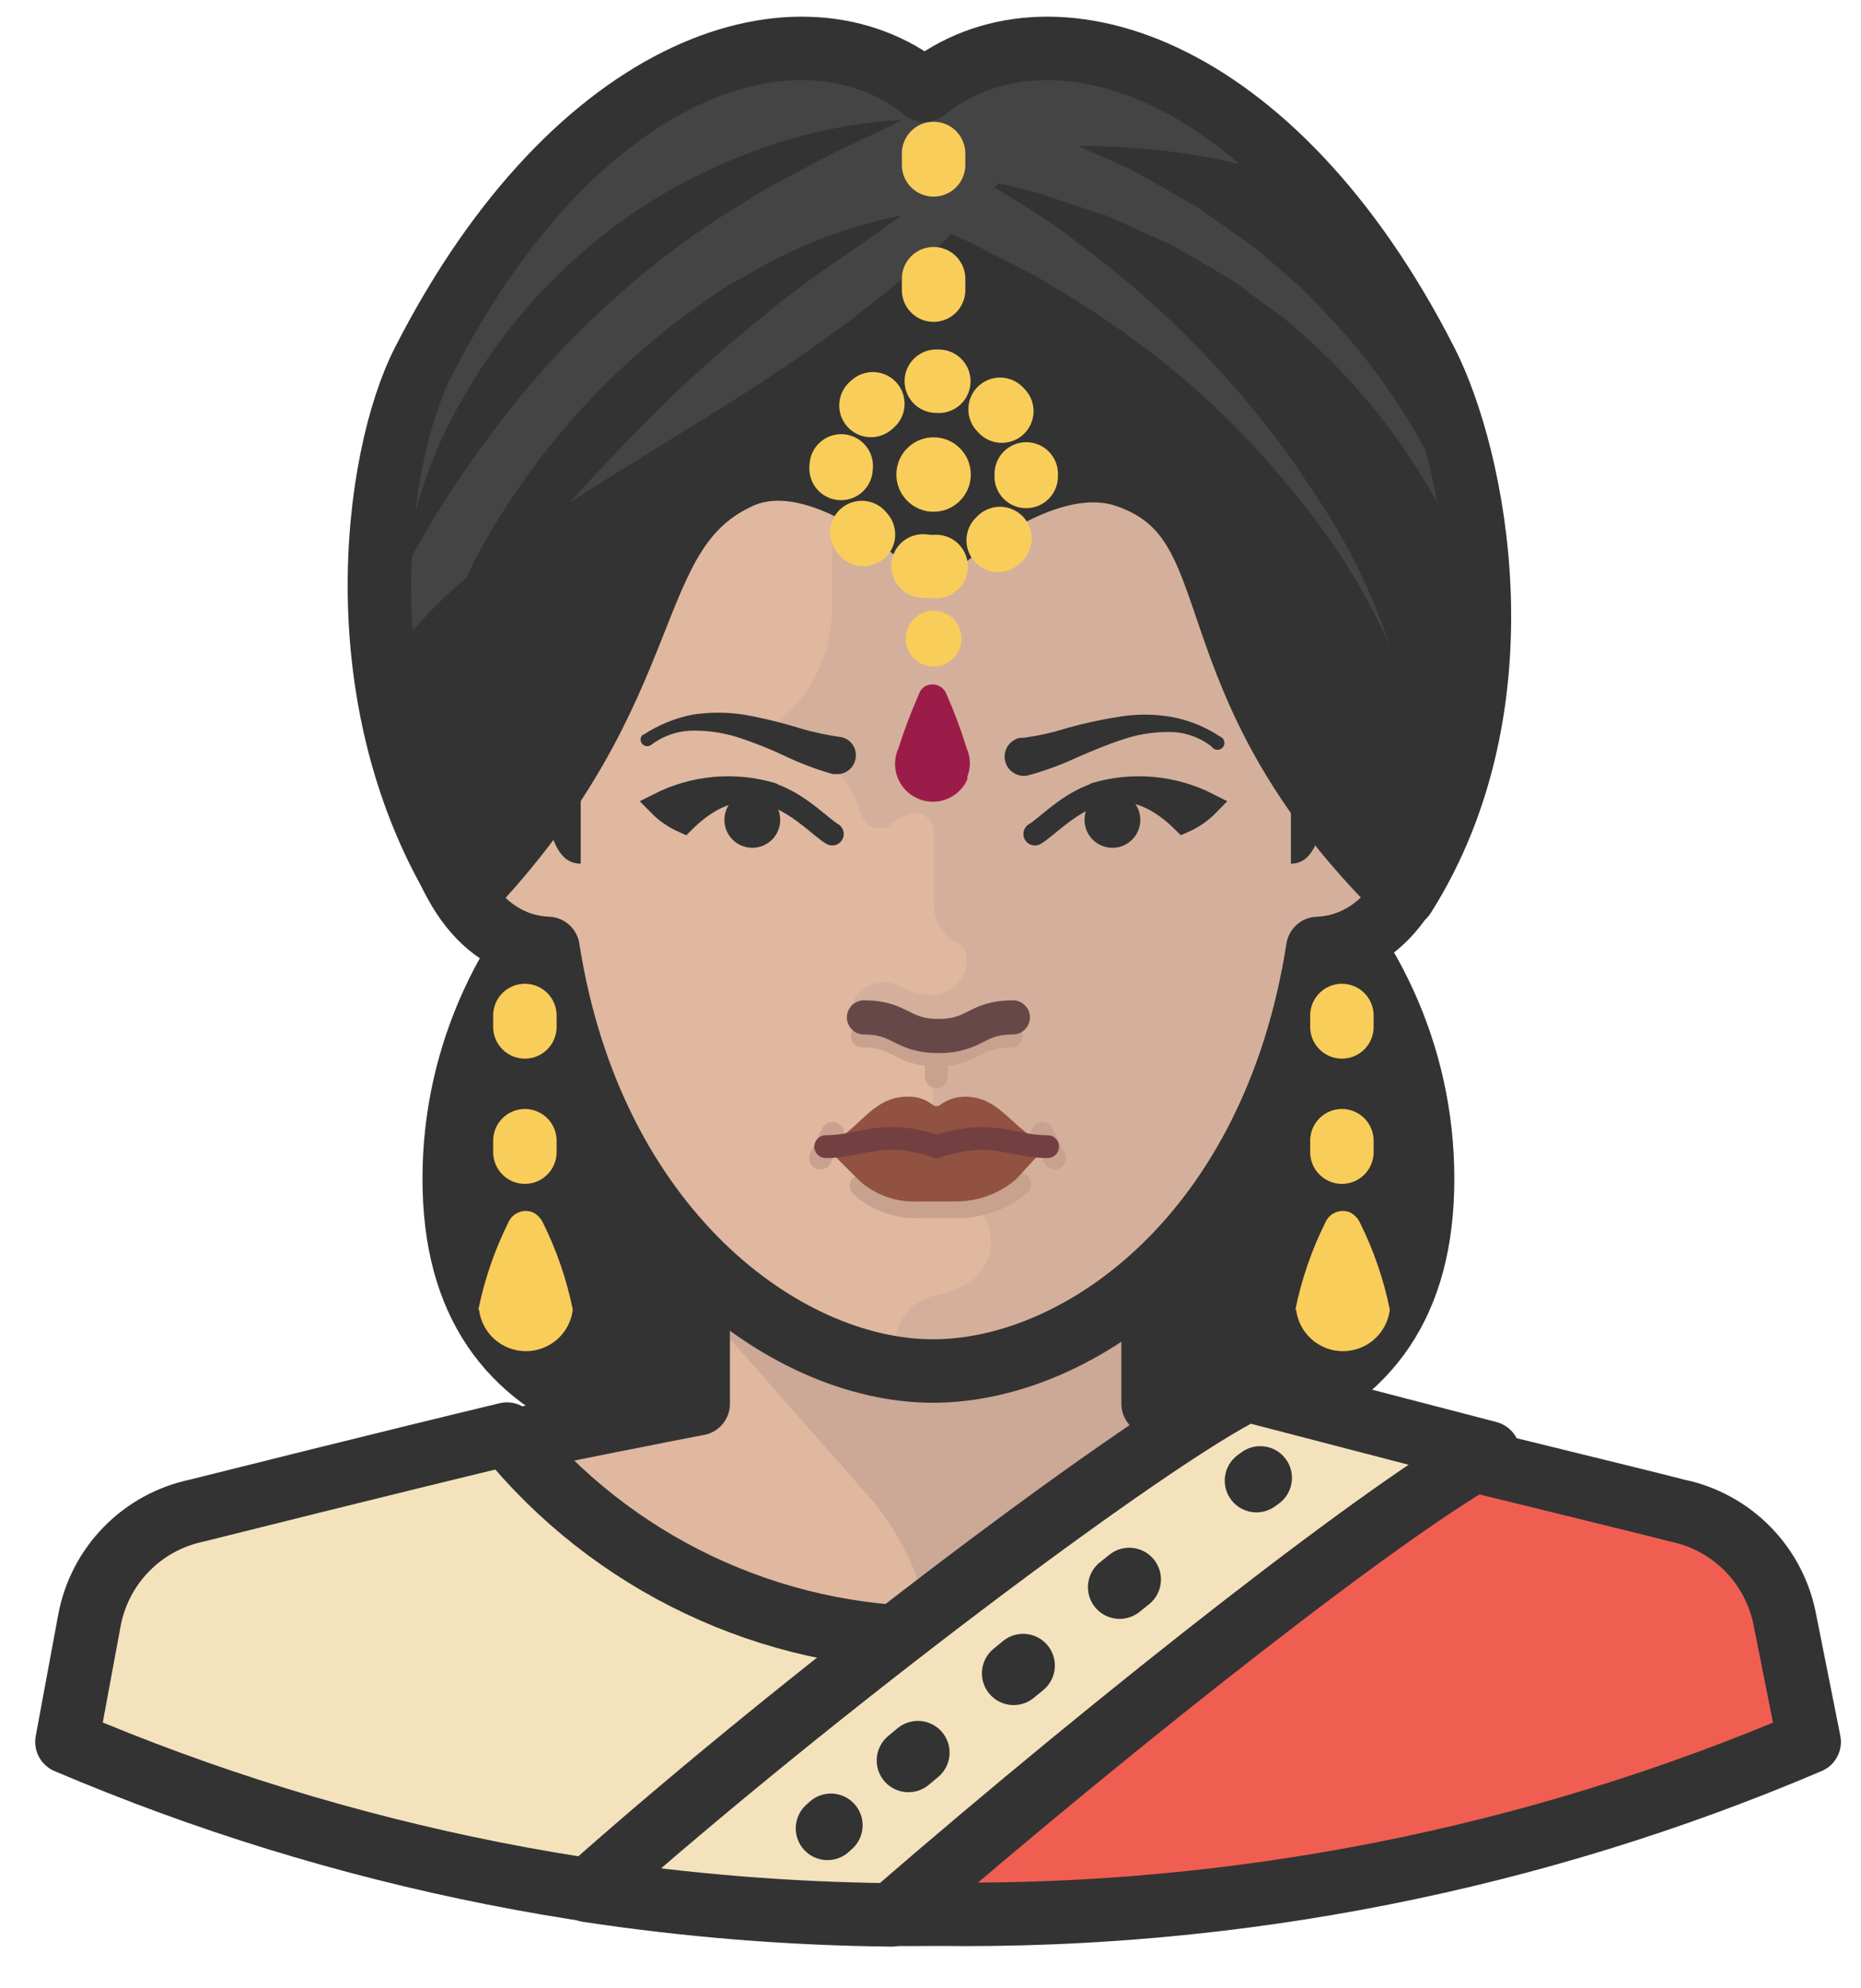 <svg width="44" height="47" viewBox="0 0 44 47" fill="none" xmlns="http://www.w3.org/2000/svg">
<path d="M33.259 27.862C33.259 33.565 28.305 33.891 22.195 33.891C16.084 33.891 11.115 33.524 11.115 27.862C11.115 22.199 16.076 17.637 22.195 17.637C28.314 17.637 33.259 22.183 33.259 27.862Z" fill="#333333"/>
<path d="M24.37 17.792C18.301 17.792 13.355 22.403 13.355 28.033C13.355 31.943 15.694 33.328 19.156 33.817H22.195C28.305 33.817 33.275 33.451 33.275 27.788C33.259 22.875 29.438 18.72 24.37 17.792Z" fill="#333333"/>
<path d="M33.259 27.862C33.259 33.565 28.305 33.891 22.195 33.891C16.084 33.891 11.115 33.524 11.115 27.862C11.115 22.199 16.076 17.637 22.195 17.637C28.314 17.637 33.259 22.183 33.259 27.862Z" stroke="#333333" stroke-width="2.252" stroke-linejoin="round"/>
<path d="M38.709 35.447C28.232 33.361 27.262 33.182 27.262 33.182V27.813H16.508V33.182C16.508 33.182 15.579 33.353 5.102 35.447C1.721 36.302 1.484 39.439 1.191 40.905C7.274 43.652 13.845 45.153 20.517 45.321C28.078 45.533 35.592 44.06 42.514 41.011C42.392 39.512 42.237 36.343 38.709 35.447Z" fill="#DFB89F"/>
<path d="M42.539 41.011C42.392 39.512 42.237 36.335 38.709 35.447C28.232 33.361 27.263 33.182 27.263 33.182V27.813H16.508V30.477L16.81 31.137L20.671 35.52C21.663 36.764 22.174 38.322 22.113 39.911C22.113 39.911 22.113 42.453 22.113 45.313C29.146 45.302 36.099 43.837 42.539 41.011Z" fill="#CCA896"/>
<path d="M28.477 33.418L27.263 33.182V30.371" stroke="#333333" stroke-width="1.5" stroke-linecap="round" stroke-linejoin="round"/>
<path d="M31.654 14.753C31.654 14.451 31.654 13.123 31.654 12.838C31.646 7.665 29.764 2.776 22.056 2.776C14.349 2.776 12.467 7.665 12.467 12.838C12.467 13.139 12.467 14.467 12.467 14.753C10.838 14.753 9.811 16.382 10.08 18.59C10.308 20.448 11.196 22.346 12.956 22.419C13.991 29.051 18.545 32.408 22.056 32.408C25.568 32.408 30.106 29.149 31.157 22.419C32.925 22.346 33.805 20.448 34.033 18.59C34.318 16.39 33.316 14.753 31.654 14.753Z" fill="#DFB89F"/>
<path d="M31.654 14.753C31.654 14.451 31.654 13.123 31.654 12.838C31.646 7.665 29.764 2.776 22.056 2.776C21.257 2.774 20.459 2.834 19.669 2.955V14.394C19.669 14.871 19.57 15.342 19.378 15.778C19.185 16.215 18.905 16.606 18.553 16.928C18.499 16.976 18.458 17.037 18.437 17.106C18.415 17.175 18.413 17.249 18.431 17.319C18.449 17.389 18.485 17.452 18.537 17.503C18.589 17.553 18.654 17.588 18.724 17.604C19.116 17.706 19.474 17.911 19.761 18.197C20.047 18.484 20.252 18.841 20.354 19.234C20.37 19.306 20.405 19.373 20.454 19.428C20.503 19.484 20.564 19.526 20.634 19.552C20.703 19.578 20.778 19.586 20.851 19.576C20.925 19.566 20.994 19.538 21.054 19.494C21.192 19.378 21.353 19.291 21.527 19.242C21.593 19.224 21.662 19.222 21.728 19.235C21.795 19.249 21.858 19.278 21.911 19.32C21.965 19.361 22.008 19.415 22.038 19.477C22.067 19.538 22.082 19.605 22.081 19.674V21.466C22.091 21.638 22.147 21.804 22.243 21.948C22.339 22.091 22.471 22.206 22.627 22.281C23.132 22.558 22.765 23.511 22.081 23.511C21.795 23.523 21.513 23.452 21.266 23.307C20.614 22.981 20.012 23.649 20.15 23.902C20.288 24.155 20.443 23.902 21.103 24.203C21.4 24.351 21.725 24.431 22.056 24.44V27.642C22.051 27.688 22.055 27.736 22.068 27.781C22.081 27.826 22.103 27.868 22.132 27.905C22.162 27.941 22.199 27.971 22.24 27.993C22.282 28.015 22.327 28.029 22.374 28.033C23.523 28.31 24.126 30.216 22.089 30.632C21.831 30.683 21.599 30.822 21.432 31.026C21.266 31.23 21.175 31.485 21.177 31.748V32.367C21.463 32.408 21.751 32.43 22.04 32.432C25.47 32.432 30.09 29.173 31.141 22.444C32.966 22.33 33.78 20.456 34.033 18.598C34.318 16.39 33.316 14.753 31.654 14.753Z" fill="#D4B09C"/>
<path d="M17.787 20.04C18.152 20.04 18.447 19.745 18.447 19.38C18.447 19.016 18.152 18.72 17.787 18.72C17.423 18.72 17.127 19.016 17.127 19.38C17.127 19.745 17.423 20.04 17.787 20.04Z" fill="#333333"/>
<path d="M19.677 19.714C19.172 19.421 17.861 17.735 16.166 19.421C15.946 19.324 15.747 19.186 15.579 19.014C16.404 18.595 17.357 18.507 18.244 18.769" fill="#333333"/>
<path d="M19.677 19.714C19.172 19.421 17.861 17.735 16.166 19.421C15.946 19.324 15.747 19.186 15.579 19.014C16.404 18.595 17.357 18.507 18.244 18.769" stroke="#333333" stroke-width="0.543" stroke-miterlimit="10" stroke-linecap="round"/>
<path d="M24.468 19.714C24.973 19.421 26.285 17.735 27.979 19.421C28.199 19.324 28.398 19.186 28.566 19.014C27.742 18.595 26.788 18.507 25.902 18.769" fill="#333333"/>
<path d="M24.468 19.714C24.973 19.421 26.285 17.735 27.979 19.421C28.199 19.324 28.398 19.186 28.566 19.014C27.742 18.595 26.788 18.507 25.902 18.769" stroke="#333333" stroke-width="0.543" stroke-miterlimit="10" stroke-linecap="round"/>
<path d="M26.301 20.04C26.666 20.04 26.961 19.745 26.961 19.38C26.961 19.016 26.666 18.72 26.301 18.72C25.937 18.72 25.641 19.016 25.641 19.38C25.641 19.745 25.937 20.04 26.301 20.04Z" fill="#333333"/>
<path d="M15.213 17.368C15.562 17.138 15.952 16.978 16.361 16.895C16.772 16.83 17.19 16.83 17.6 16.895C17.996 16.966 18.388 17.058 18.773 17.172C19.122 17.282 19.479 17.364 19.84 17.417C19.899 17.422 19.956 17.439 20.007 17.466C20.059 17.494 20.104 17.532 20.141 17.577C20.177 17.623 20.204 17.676 20.22 17.732C20.235 17.789 20.239 17.848 20.232 17.906C20.225 17.963 20.208 18.02 20.18 18.071C20.152 18.122 20.114 18.167 20.069 18.203C20.023 18.24 19.971 18.267 19.915 18.283C19.859 18.299 19.8 18.303 19.743 18.297H19.686C19.288 18.183 18.901 18.036 18.529 17.857C18.19 17.698 17.841 17.559 17.486 17.441C17.139 17.328 16.776 17.27 16.41 17.27C16.046 17.268 15.691 17.386 15.4 17.604C15.384 17.617 15.366 17.627 15.346 17.632C15.326 17.638 15.306 17.64 15.285 17.637C15.265 17.635 15.245 17.629 15.227 17.619C15.209 17.609 15.193 17.596 15.18 17.58C15.167 17.564 15.158 17.545 15.152 17.526C15.146 17.506 15.145 17.485 15.147 17.465C15.149 17.444 15.155 17.424 15.165 17.407C15.175 17.389 15.189 17.373 15.205 17.36C15.205 17.36 15.213 17.376 15.213 17.368Z" fill="#333333"/>
<path d="M28.623 17.629C28.332 17.41 27.977 17.296 27.613 17.303C27.247 17.303 26.884 17.363 26.537 17.482C26.187 17.596 25.837 17.743 25.478 17.898C25.1 18.075 24.708 18.22 24.305 18.329C24.187 18.355 24.064 18.333 23.962 18.268C23.861 18.203 23.789 18.101 23.763 17.983C23.737 17.865 23.759 17.742 23.824 17.64C23.889 17.539 23.992 17.467 24.11 17.441H24.183C24.542 17.395 24.897 17.316 25.242 17.205C25.639 17.095 26.041 17.008 26.448 16.944C26.858 16.875 27.276 16.875 27.686 16.944C28.099 17.019 28.493 17.177 28.843 17.409C28.866 17.417 28.886 17.43 28.903 17.448C28.92 17.465 28.933 17.486 28.941 17.509C28.948 17.532 28.951 17.557 28.948 17.581C28.945 17.605 28.937 17.628 28.924 17.649C28.911 17.669 28.893 17.687 28.873 17.7C28.852 17.712 28.829 17.721 28.805 17.723C28.78 17.726 28.756 17.723 28.733 17.715C28.71 17.707 28.689 17.695 28.672 17.677C28.672 17.677 28.631 17.629 28.623 17.629Z" fill="#333333"/>
<path d="M20.386 24.489C21.266 24.489 21.266 24.937 22.146 24.937C23.026 24.937 23.026 24.489 23.906 24.489" stroke="#C8A18F" stroke-width="0.539" stroke-miterlimit="10" stroke-linecap="round"/>
<path d="M22.138 24.798V25.45" stroke="#C8A18F" stroke-width="0.539" stroke-miterlimit="10" stroke-linecap="round"/>
<path d="M20.362 28.033C20.739 28.37 21.233 28.545 21.739 28.522H22.627C23.169 28.532 23.697 28.344 24.11 27.992" stroke="#C8A18F" stroke-width="0.539" stroke-miterlimit="10" stroke-linecap="round"/>
<path d="M19.686 26.794L19.4 27.373" stroke="#C8A18F" stroke-width="0.539" stroke-miterlimit="10" stroke-linecap="round"/>
<path d="M24.639 26.794L24.933 27.373" stroke="#C8A18F" stroke-width="0.539" stroke-miterlimit="10" stroke-linecap="round"/>
<path d="M22.814 25.923C22.603 25.925 22.398 25.993 22.227 26.118C22.203 26.137 22.173 26.148 22.142 26.148C22.111 26.148 22.081 26.137 22.056 26.118C21.887 25.985 21.677 25.916 21.462 25.923C20.582 25.923 20.329 26.737 19.506 27.096L20.321 27.91C20.693 28.246 21.182 28.421 21.682 28.399H22.562C23.099 28.41 23.622 28.221 24.028 27.87L24.778 27.055C23.947 26.77 23.694 25.923 22.814 25.923Z" fill="#915241"/>
<path d="M24.769 27.104C23.898 27.104 23.458 26.672 22.146 27.104C20.842 26.664 20.402 27.104 19.523 27.104" stroke="#743F40" stroke-width="0.539" stroke-miterlimit="10" stroke-linecap="round"/>
<path d="M20.427 24.049C21.307 24.049 21.307 24.489 22.187 24.489C23.067 24.489 23.067 24.049 23.947 24.049" stroke="#674848" stroke-width="0.808" stroke-miterlimit="10" stroke-linecap="round"/>
<path d="M31.654 14.753C31.654 14.451 31.654 13.123 31.654 12.838C31.646 7.665 29.764 2.776 22.056 2.776C14.349 2.776 12.467 7.665 12.467 12.838C12.467 13.139 12.467 14.467 12.467 14.753C10.838 14.753 9.811 16.382 10.08 18.59C10.308 20.448 11.196 22.346 12.956 22.419C13.991 29.051 18.545 32.408 22.056 32.408C25.568 32.408 30.106 29.149 31.157 22.419C32.925 22.346 33.805 20.448 34.033 18.59C34.318 16.39 33.316 14.753 31.654 14.753Z" stroke="#333333" stroke-width="1.5" stroke-linejoin="round"/>
<path d="M11.31 30.958C11.455 30.242 11.694 29.549 12.019 28.896C12.066 28.787 12.154 28.701 12.264 28.657C12.373 28.613 12.496 28.614 12.606 28.66C12.705 28.713 12.785 28.795 12.834 28.896C13.159 29.549 13.397 30.242 13.543 30.958C13.51 31.228 13.379 31.478 13.175 31.659C12.97 31.839 12.707 31.939 12.434 31.939C12.162 31.939 11.899 31.839 11.694 31.659C11.49 31.478 11.359 31.228 11.326 30.958H11.31Z" fill="#F9CD5A"/>
<path d="M12.41 27.234V21.531" stroke="#F9CD5A" stroke-width="1.5" stroke-linecap="round" stroke-linejoin="round" stroke-dasharray="0.27 2.69"/>
<path d="M30.627 30.958C30.772 30.242 31.011 29.549 31.336 28.896C31.383 28.787 31.471 28.701 31.581 28.657C31.691 28.613 31.814 28.614 31.923 28.66C32.022 28.713 32.102 28.795 32.151 28.896C32.476 29.549 32.715 30.242 32.86 30.958C32.827 31.228 32.696 31.478 32.492 31.659C32.288 31.839 32.024 31.939 31.752 31.939C31.479 31.939 31.216 31.839 31.012 31.659C30.807 31.478 30.677 31.228 30.644 30.958H30.627Z" fill="#F9CD5A"/>
<path d="M31.727 27.234V21.531" stroke="#F9CD5A" stroke-width="1.5" stroke-linecap="round" stroke-linejoin="round" stroke-dasharray="0.27 2.69"/>
<path d="M33.723 8.569C30.09 1.432 24.761 -0.189 21.861 2.132C18.96 -0.189 13.632 1.432 9.998 8.569C8.842 10.85 7.448 16.325 10.3 20.879C15.905 15.991 14.561 12.545 17.535 11.241C19.49 10.386 22.073 12.936 22.073 12.936C22.073 12.936 24.655 10.386 26.611 11.241C29.527 12.52 28.24 15.869 33.577 20.635C36.225 16.138 34.864 10.809 33.723 8.569Z" fill="#444445"/>
<path d="M9.094 15.812C9.269 17.731 9.912 19.577 10.968 21.189C16.573 16.301 14.585 12.553 17.551 11.257C19.506 10.402 22.089 12.952 22.089 12.952C22.089 12.952 24.672 10.402 26.627 11.257C29.544 12.537 28.045 16.301 33.332 21.034C35.988 16.529 34.88 10.785 33.739 8.544C32.979 7.012 32.014 5.589 30.872 4.316C28.749 3.603 26.505 3.326 24.272 3.501C19.759 9.538 11.783 11.494 9.094 15.812Z" fill="#333333"/>
<path d="M12.101 18.117C13.127 18.117 12.687 20.415 13.73 20.415V16.447L12.101 18.117Z" fill="#333333"/>
<path d="M30.521 16.447V20.415C31.54 20.415 31.108 18.117 32.151 18.117L30.521 16.447Z" fill="#333333"/>
<path d="M42.107 38.315C41.99 37.675 41.685 37.086 41.231 36.621C40.776 36.156 40.193 35.838 39.557 35.707C38.815 35.512 35.222 34.64 32.224 33.899C30.99 35.405 29.437 36.618 27.678 37.452C25.918 38.286 23.995 38.72 22.048 38.722C20.102 38.727 18.18 38.297 16.422 37.462C14.664 36.628 13.115 35.41 11.889 33.899C8.874 34.624 5.265 35.528 4.556 35.707C3.919 35.838 3.337 36.156 2.882 36.621C2.428 37.086 2.123 37.675 2.006 38.315L1.484 41.174C7.992 43.95 15.007 45.338 22.081 45.248C29.155 45.336 36.169 43.949 42.677 41.174L42.107 38.315Z" fill="#F4E2BD"/>
<path d="M42.107 38.315C41.99 37.675 41.685 37.086 41.231 36.621C40.776 36.156 40.193 35.838 39.557 35.707C38.815 35.512 35.222 34.64 32.224 33.899C30.99 35.405 29.437 36.618 27.678 37.452C25.918 38.286 23.995 38.72 22.048 38.722C20.102 38.727 18.18 38.297 16.422 37.462C14.664 36.628 13.115 35.41 11.889 33.899C8.874 34.624 5.265 35.528 4.556 35.707C3.919 35.838 3.337 36.156 2.882 36.621C2.428 37.086 2.123 37.675 2.006 38.315L1.484 41.174C7.992 43.95 15.007 45.338 22.081 45.248C29.155 45.336 36.169 43.949 42.677 41.174L42.107 38.315Z" fill="#F4E2BD"/>
<path d="M42.107 38.315C41.99 37.675 41.685 37.086 41.231 36.621C40.776 36.156 40.193 35.838 39.557 35.707C38.815 35.512 35.222 34.64 32.224 33.899C27.939 39.309 21.34 38.714 21.177 38.697L13.901 44.694C16.596 45.116 19.321 45.309 22.048 45.272C29.122 45.361 36.137 43.973 42.645 41.199L42.107 38.315Z" fill="#F05E52"/>
<path d="M42.205 38.315C42.088 37.675 41.783 37.086 41.328 36.621C40.874 36.156 40.291 35.838 39.655 35.707C38.913 35.512 35.32 34.64 32.322 33.899C31.088 35.405 29.535 36.618 27.775 37.452C26.016 38.286 24.093 38.72 22.146 38.722C20.2 38.727 18.277 38.297 16.519 37.462C14.761 36.628 13.212 35.41 11.986 33.899C8.972 34.624 5.371 35.528 4.654 35.707C4.019 35.84 3.438 36.158 2.985 36.623C2.532 37.087 2.228 37.676 2.112 38.315L1.582 41.174C8.091 43.947 15.105 45.334 22.179 45.248C29.253 45.336 36.267 43.949 42.775 41.174L42.205 38.315Z" stroke="#333333" stroke-width="1.5" stroke-linecap="round" stroke-linejoin="round"/>
<path d="M21.079 45.264C26.627 40.457 33.006 35.487 35.19 34.339L29.487 32.856C27.262 33.931 19.311 39.871 13.893 44.686C16.272 45.046 18.673 45.239 21.079 45.264Z" fill="#F4E2BD"/>
<path d="M19.564 43.219L19.645 43.146" stroke="#333333" stroke-width="1.5" stroke-linecap="round" stroke-linejoin="round"/>
<path d="M21.478 41.614C24.044 39.471 26.676 37.329 28.721 35.732" stroke="#333333" stroke-width="1.5" stroke-linecap="round" stroke-linejoin="round" stroke-dasharray="0.29 2.94"/>
<path d="M29.707 34.999L29.796 34.934" stroke="#333333" stroke-width="1.5" stroke-linecap="round" stroke-linejoin="round"/>
<path d="M21.079 45.264C26.627 40.457 33.006 35.487 35.19 34.339L29.487 32.856C27.262 33.931 19.311 39.871 13.893 44.686C16.272 45.046 18.673 45.239 21.079 45.264V45.264Z" stroke="#333333" stroke-width="1.5" stroke-linecap="round" stroke-linejoin="round"/>
<path d="M16.508 30.012V33.182C16.508 33.182 16.044 33.263 12.108 34.054" stroke="#333333" stroke-width="1.5" stroke-linecap="round" stroke-linejoin="round"/>
<path d="M35.271 15.266C34.928 13.768 34.324 12.342 33.487 11.054C32.679 9.778 31.678 8.635 30.521 7.664C30.244 7.412 29.919 7.208 29.625 6.988L29.177 6.654L28.696 6.369C28.37 6.182 28.053 5.986 27.727 5.807L26.709 5.343L26.203 5.114L25.633 4.927L24.574 4.569C23.89 4.406 23.189 4.218 22.439 4.039H22.35C22.186 3.955 22.055 3.818 21.979 3.651C21.903 3.484 21.886 3.296 21.93 3.117C21.975 2.939 22.078 2.781 22.224 2.668C22.369 2.556 22.549 2.496 22.733 2.499H22.798C23.555 2.752 24.321 2.98 25.063 3.265L26.163 3.746L26.709 3.99L27.23 4.283L28.265 4.87C28.599 5.09 28.916 5.326 29.242 5.554L29.723 5.897L30.171 6.288C30.464 6.556 30.782 6.793 31.051 7.102C32.172 8.211 33.113 9.49 33.837 10.891C34.567 12.254 35.053 13.735 35.271 15.266Z" fill="#444445"/>
<path d="M9.558 13.482C9.734 12.068 10.194 10.704 10.911 9.473C11.612 8.216 12.518 7.084 13.591 6.125C14.658 5.157 15.881 4.377 17.209 3.819C18.512 3.251 19.904 2.917 21.323 2.833C20.696 3.183 20.052 3.42 19.457 3.746C18.863 4.072 18.244 4.357 17.681 4.731C16.536 5.41 15.463 6.205 14.479 7.102C13.486 7.988 12.582 8.971 11.783 10.035C10.946 11.12 10.202 12.273 9.558 13.482Z" fill="#333333"/>
<path d="M32.86 15.266C32.316 14.052 31.617 12.912 30.782 11.877C29.971 10.846 29.066 9.894 28.077 9.033C27.083 8.184 26.014 7.426 24.884 6.768C24.338 6.418 23.735 6.149 23.165 5.848C22.594 5.546 21.975 5.326 21.38 5.033H21.315C21.191 5.016 21.071 4.971 20.967 4.901C20.863 4.83 20.777 4.737 20.715 4.627C20.653 4.518 20.617 4.396 20.61 4.27C20.603 4.145 20.625 4.019 20.675 3.904C20.724 3.788 20.8 3.686 20.896 3.605C20.991 3.523 21.105 3.465 21.227 3.435C21.349 3.404 21.476 3.403 21.599 3.43C21.721 3.457 21.836 3.512 21.934 3.591H21.999C22.602 3.933 23.213 4.243 23.792 4.601C24.37 4.96 24.957 5.318 25.495 5.75C26.602 6.564 27.633 7.477 28.574 8.479C29.509 9.462 30.35 10.532 31.084 11.673C31.839 12.783 32.437 13.992 32.86 15.266Z" fill="#444445"/>
<path d="M10.218 15.812C10.581 14.522 11.13 13.293 11.848 12.162C12.564 11.023 13.409 9.971 14.365 9.025C14.846 8.553 15.359 8.113 15.881 7.689C16.15 7.485 16.435 7.298 16.695 7.102C16.965 6.899 17.251 6.719 17.551 6.565C18.711 5.86 19.985 5.361 21.315 5.09C20.223 5.905 19.14 6.556 18.154 7.388C17.154 8.181 16.202 9.033 15.302 9.938C13.483 11.784 11.785 13.746 10.218 15.812Z" fill="#333333"/>
<path d="M33.724 8.569C30.09 1.432 24.761 -0.189 21.861 2.132C18.961 -0.189 13.632 1.432 9.999 8.569C8.842 10.85 8.092 16.627 10.968 21.181C15.783 16.17 14.585 12.545 17.551 11.249C19.506 10.435 22.089 12.944 22.089 12.944C22.089 12.944 24.607 10.565 26.627 11.249C29.772 12.325 27.882 15.975 33.194 21.181C36.078 16.627 34.864 10.809 33.724 8.569Z" stroke="#333333" stroke-width="1.5" stroke-linecap="round" stroke-linejoin="round"/>
<path d="M22.073 13.392C23.283 13.392 24.264 12.411 24.264 11.2C24.264 9.99 23.283 9.009 22.073 9.009C20.862 9.009 19.881 9.99 19.881 11.2C19.881 12.411 20.862 13.392 22.073 13.392Z" stroke="#F9CD5A" stroke-width="1.5" stroke-linecap="round" stroke-linejoin="round" stroke-dasharray="0.06 1.63"/>
<path d="M22.073 6.858V1.692" stroke="#F9CD5A" stroke-width="1.5" stroke-linecap="round" stroke-linejoin="round" stroke-dasharray="0.27 2.69"/>
<path d="M22.855 17.686C22.72 17.247 22.56 16.818 22.374 16.398C22.34 16.316 22.275 16.249 22.194 16.211C22.112 16.173 22.02 16.167 21.934 16.195C21.887 16.21 21.843 16.237 21.808 16.272C21.773 16.308 21.746 16.351 21.731 16.398C21.545 16.819 21.382 17.248 21.242 17.686C21.143 17.902 21.135 18.148 21.218 18.37C21.302 18.593 21.47 18.773 21.686 18.871C21.902 18.969 22.148 18.978 22.37 18.895C22.593 18.811 22.773 18.643 22.871 18.427V18.362C22.913 18.254 22.933 18.138 22.931 18.022C22.928 17.906 22.902 17.792 22.855 17.686Z" fill="#9C1C49"/>
<path d="M22.073 12.097C22.559 12.097 22.953 11.703 22.953 11.217C22.953 10.731 22.559 10.337 22.073 10.337C21.587 10.337 21.193 10.731 21.193 11.217C21.193 11.703 21.587 12.097 22.073 12.097Z" fill="#F9CD5A"/>
<path d="M22.073 15.755C22.437 15.755 22.733 15.459 22.733 15.095C22.733 14.73 22.437 14.435 22.073 14.435C21.708 14.435 21.413 14.73 21.413 15.095C21.413 15.459 21.708 15.755 22.073 15.755Z" fill="#F9CD5A"/>
</svg>
